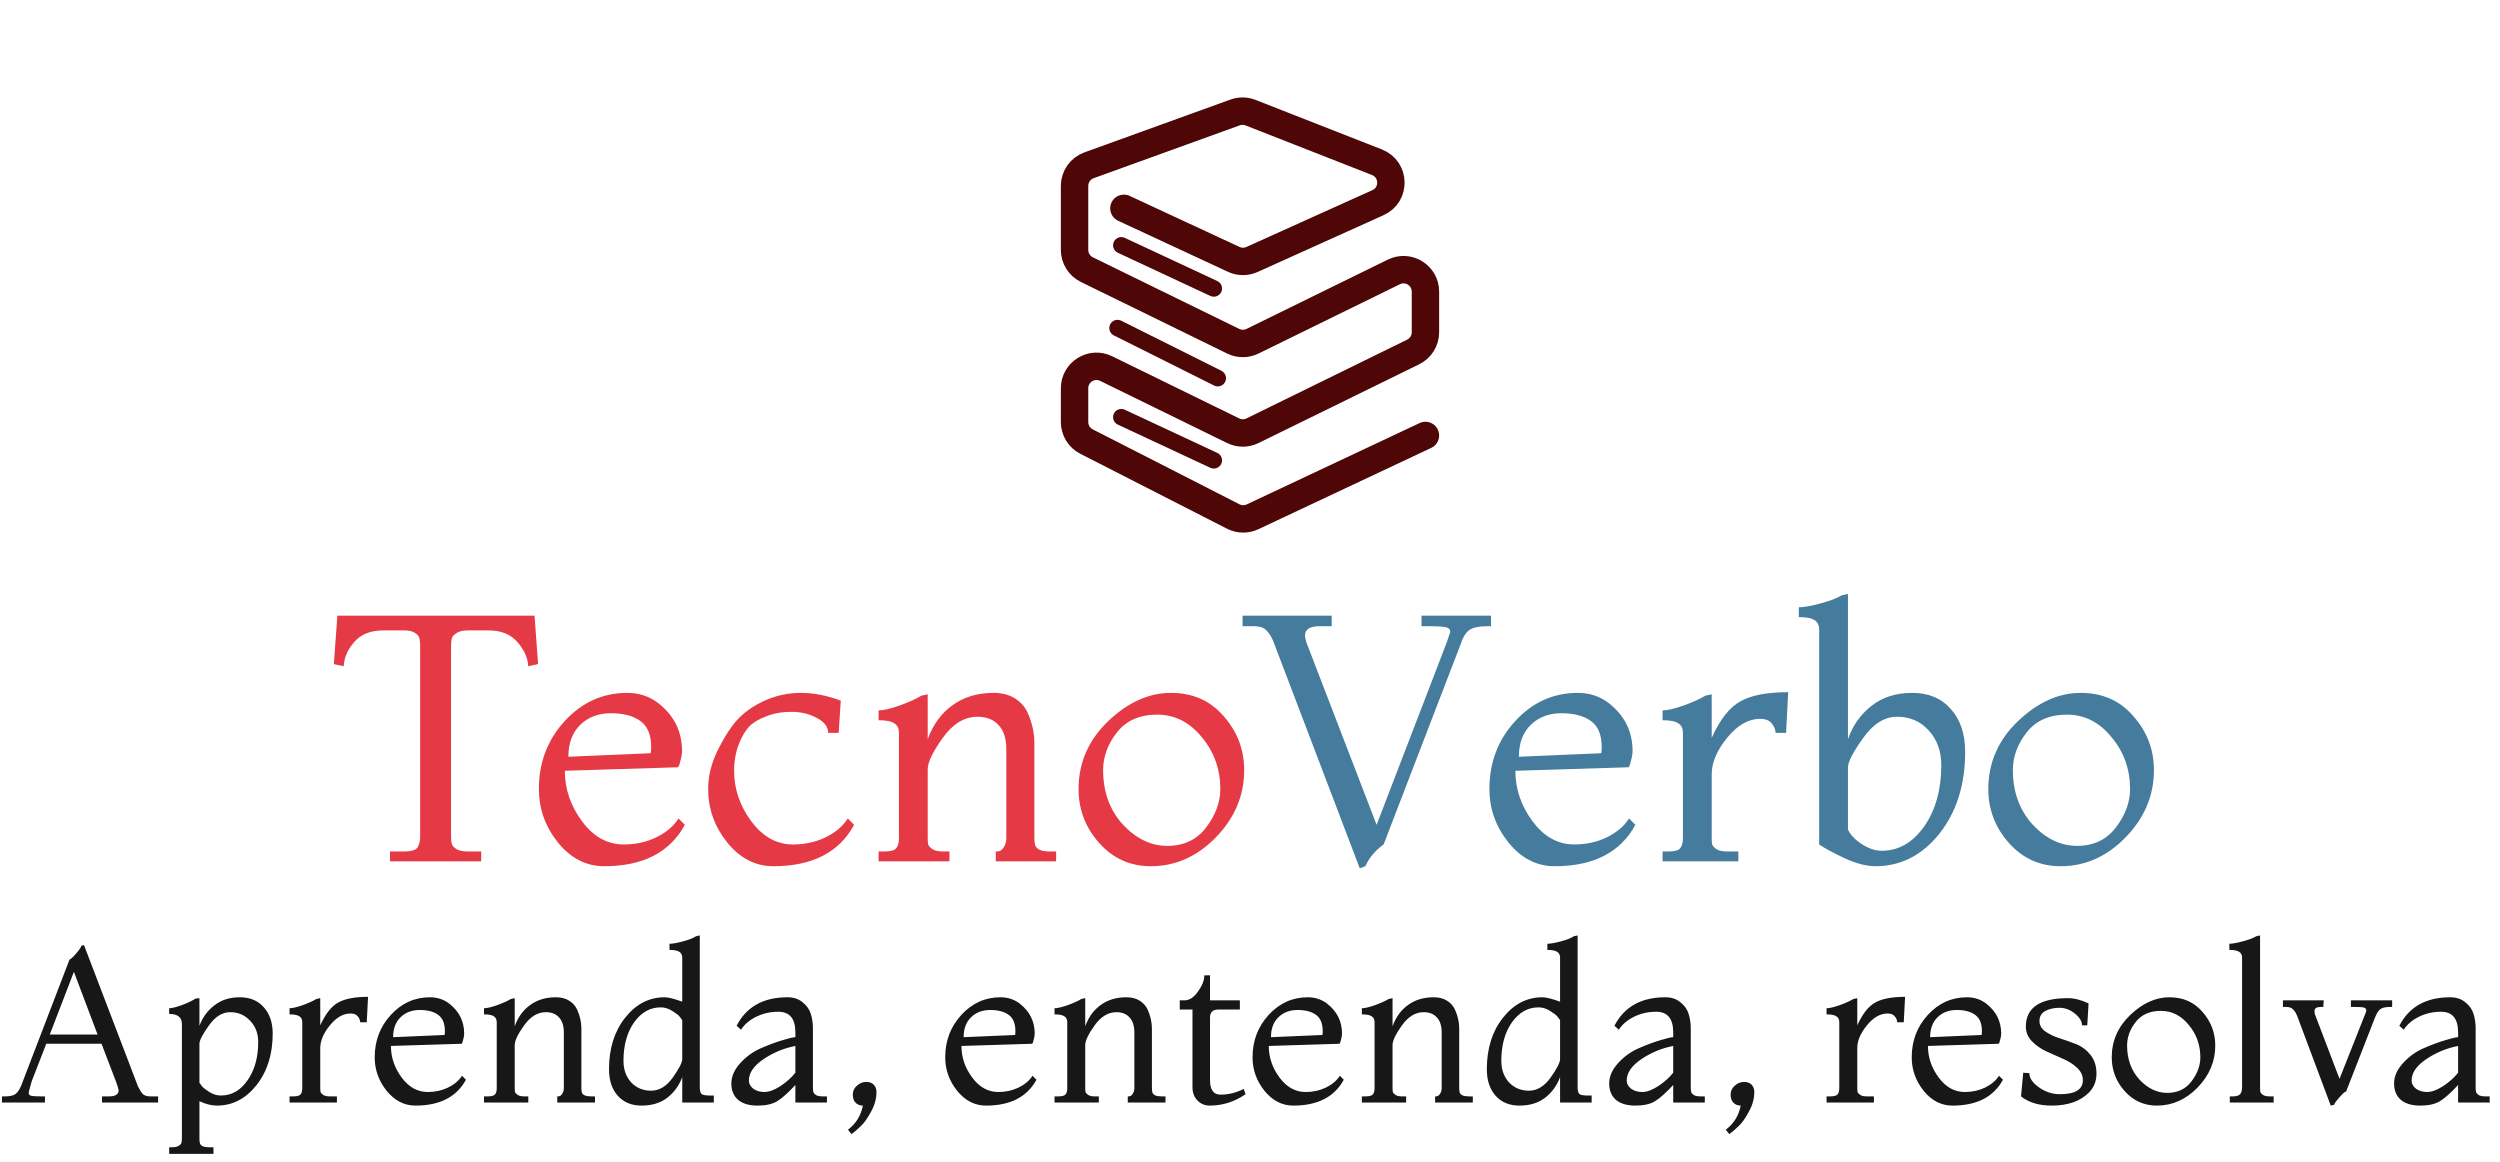 <svg width="228" height="106" viewBox="0 0 228 106" fill="none" xmlns="http://www.w3.org/2000/svg">
<path d="M130 39.714L114.234 47.133C113.675 47.397 113.024 47.386 112.473 47.105L99.09 40.271C98.421 39.929 98 39.241 98 38.49V35.41C98 33.93 99.55 32.963 100.879 33.613L112.467 39.284C113.022 39.555 113.672 39.555 114.227 39.283L128.88 32.1C129.566 31.764 130 31.067 130 30.304V26.596C130 25.116 128.449 24.148 127.12 24.8L114.227 31.12C113.672 31.392 113.022 31.392 112.467 31.12L99.121 24.589C98.435 24.254 98 23.557 98 22.793V16.954C98 16.112 98.528 15.36 99.32 15.074L112.638 10.256C113.095 10.091 113.596 10.098 114.049 10.275L125.58 14.797C127.228 15.444 127.286 17.755 125.672 18.482L114.182 23.664C113.652 23.903 113.044 23.9 112.517 23.655L102.5 19" stroke="#4E0606" stroke-width="2.5" stroke-linecap="round"/>
<line x1="102.262" y1="22.372" x2="110.699" y2="26.309" stroke="#4E0606" stroke-width="1.5" stroke-linecap="round"/>
<path d="M101.918 29.918L111.061 34.49" stroke="#4E0606" stroke-width="1.5" stroke-linecap="round"/>
<line x1="102.262" y1="38.046" x2="110.699" y2="41.983" stroke="#4E0606" stroke-width="1.5" stroke-linecap="round"/>
<path d="M43.888 78.551H35.568V77.655H36.848C37.488 77.655 37.893 77.538 38.064 77.303C38.235 77.047 38.32 76.695 38.32 76.247V58.967C38.32 58.647 38.299 58.402 38.256 58.231C38.213 58.039 38.075 57.868 37.84 57.719C37.627 57.57 37.296 57.495 36.848 57.495H34.928C33.797 57.495 32.923 57.847 32.304 58.551C31.707 59.234 31.387 59.97 31.344 60.759L30.448 60.567L30.768 56.151H48.752L49.072 60.567L48.176 60.759C48.133 59.991 47.803 59.255 47.184 58.551C46.565 57.847 45.701 57.495 44.592 57.495H42.672C42.203 57.495 41.851 57.58 41.616 57.751C41.381 57.9 41.243 58.06 41.2 58.231C41.157 58.402 41.136 58.647 41.136 58.967V76.247C41.136 76.546 41.157 76.78 41.2 76.951C41.243 77.122 41.381 77.282 41.616 77.431C41.851 77.58 42.203 77.655 42.672 77.655H43.888V78.551ZM61.882 74.647L62.458 75.223C61.093 77.74 58.639 78.999 55.098 78.999C53.455 78.999 52.047 78.274 50.874 76.823C49.722 75.372 49.146 73.751 49.146 71.959C49.146 69.548 49.925 67.49 51.482 65.783C53.061 64.055 54.97 63.191 57.21 63.191C58.277 63.191 59.215 63.5 60.026 64.119C61.477 65.25 62.202 66.711 62.202 68.503C62.202 68.759 62.149 69.068 62.042 69.431C61.957 69.794 61.882 69.975 61.818 69.975L51.514 70.295C51.514 71.959 52.037 73.495 53.082 74.903C54.127 76.311 55.397 77.015 56.89 77.015C57.957 77.015 58.938 76.802 59.834 76.375C60.751 75.927 61.434 75.351 61.882 74.647ZM51.834 69.015L59.322 68.695C59.365 68.695 59.386 68.503 59.386 68.119C59.386 67.01 59.055 66.22 58.394 65.751C57.754 65.282 56.858 65.047 55.706 65.047C54.575 65.047 53.647 65.399 52.922 66.103C52.197 66.807 51.834 67.778 51.834 69.015ZM77.32 74.647L77.895 75.223C76.53 77.74 74.077 78.999 70.535 78.999C68.893 78.999 67.485 78.274 66.311 76.823C65.159 75.372 64.584 73.751 64.584 71.959C64.584 70.807 64.861 69.655 65.415 68.503C65.992 67.33 66.578 66.402 67.175 65.719C67.794 65.015 68.626 64.418 69.671 63.927C70.738 63.436 71.858 63.191 73.031 63.191C74.205 63.191 75.421 63.426 76.68 63.895L76.487 66.839H75.528C75.528 66.284 75.175 65.826 74.472 65.463C73.789 65.1 73.021 64.919 72.168 64.919C71.314 64.919 70.546 65.058 69.864 65.335C69.181 65.591 68.658 65.911 68.296 66.295C67.954 66.679 67.677 67.138 67.463 67.671C67.122 68.46 66.951 69.335 66.951 70.295C66.951 71.959 67.474 73.495 68.519 74.903C69.565 76.311 70.834 77.015 72.328 77.015C73.394 77.015 74.376 76.802 75.272 76.375C76.189 75.927 76.871 75.351 77.32 74.647ZM96.319 78.551H90.815V77.655H90.943C91.177 77.655 91.369 77.538 91.519 77.303C91.689 77.068 91.775 76.78 91.775 76.439V68.311C91.775 67.351 91.54 66.626 91.071 66.135C90.623 65.623 89.983 65.367 89.151 65.367C87.956 65.367 86.9 66.007 85.983 67.287C85.065 68.567 84.607 69.527 84.607 70.167V76.247C84.607 76.588 84.617 76.834 84.639 76.983C84.681 77.132 84.809 77.282 85.023 77.431C85.236 77.58 85.567 77.655 86.015 77.655H86.591V78.551H80.127V77.655H80.639C81.215 77.655 81.577 77.559 81.727 77.367C81.897 77.175 81.983 76.866 81.983 76.439V66.839C81.983 66.434 81.844 66.146 81.567 65.975C81.311 65.783 80.831 65.687 80.127 65.687V64.791C80.553 64.791 81.193 64.642 82.047 64.343C82.921 64.023 83.583 63.724 84.031 63.447L84.607 63.319V67.415C85.097 66.071 85.855 65.036 86.879 64.311C87.903 63.564 89.151 63.191 90.623 63.191C91.391 63.191 92.041 63.362 92.575 63.703C93.108 64.044 93.492 64.482 93.727 65.015C94.132 65.932 94.335 66.839 94.335 67.735V76.375C94.335 76.674 94.356 76.898 94.399 77.047C94.505 77.452 94.953 77.655 95.743 77.655H96.319V78.551ZM104.957 78.999C103.079 78.999 101.511 78.295 100.253 76.887C98.994 75.479 98.365 73.836 98.365 71.959C98.365 69.57 99.261 67.511 101.053 65.783C102.866 64.055 104.775 63.191 106.781 63.191C108.786 63.191 110.397 63.906 111.613 65.335C112.85 66.743 113.469 68.375 113.469 70.231C113.469 72.556 112.605 74.604 110.877 76.375C109.17 78.124 107.197 78.999 104.957 78.999ZM100.605 70.231C100.605 72.215 101.202 73.868 102.397 75.191C103.613 76.492 104.967 77.143 106.461 77.143C107.975 77.143 109.159 76.578 110.013 75.447C110.866 74.316 111.293 73.154 111.293 71.959C111.293 70.146 110.727 68.567 109.597 67.223C108.487 65.858 107.133 65.175 105.533 65.175C103.933 65.175 102.706 65.719 101.853 66.807C101.021 67.874 100.605 69.015 100.605 70.231Z" fill="#E63946"/>
<path d="M124.522 78.999L124.01 79.191L116.138 58.519C115.946 58.05 115.722 57.698 115.466 57.463C115.231 57.228 114.879 57.111 114.41 57.111H113.322V56.151H121.45V57.111H120.362C119.466 57.111 119.018 57.388 119.018 57.943C119.018 58.199 119.124 58.583 119.338 59.095L125.546 75.223L131.946 58.583L132.266 57.623C132.266 57.41 132.138 57.271 131.882 57.207C131.626 57.143 131.114 57.111 130.346 57.111H129.642V56.151H135.978V57.111H135.594C134.868 57.111 134.335 57.228 133.994 57.463C133.674 57.698 133.418 58.114 133.226 58.711L126.186 77.015C125.418 77.57 124.863 78.231 124.522 78.999ZM148.57 74.647L149.146 75.223C147.78 77.74 145.327 78.999 141.786 78.999C140.143 78.999 138.735 78.274 137.562 76.823C136.41 75.372 135.834 73.751 135.834 71.959C135.834 69.548 136.612 67.49 138.17 65.783C139.748 64.055 141.658 63.191 143.898 63.191C144.964 63.191 145.903 63.5 146.714 64.119C148.164 65.25 148.89 66.711 148.89 68.503C148.89 68.759 148.836 69.068 148.73 69.431C148.644 69.794 148.57 69.975 148.506 69.975L138.202 70.295C138.202 71.959 138.724 73.495 139.77 74.903C140.815 76.311 142.084 77.015 143.578 77.015C144.644 77.015 145.626 76.802 146.522 76.375C147.439 75.927 148.122 75.351 148.57 74.647ZM138.522 69.015L146.01 68.695C146.052 68.695 146.074 68.503 146.074 68.119C146.074 67.01 145.743 66.22 145.082 65.751C144.442 65.282 143.546 65.047 142.394 65.047C141.263 65.047 140.335 65.399 139.61 66.103C138.884 66.807 138.522 67.778 138.522 69.015ZM158.539 78.551H151.627V77.655H152.139C152.715 77.655 153.077 77.559 153.227 77.367C153.397 77.175 153.483 76.866 153.483 76.439V66.839C153.483 66.434 153.344 66.146 153.067 65.975C152.811 65.783 152.331 65.687 151.627 65.687V64.791C152.053 64.791 152.693 64.642 153.547 64.343C154.421 64.023 155.083 63.724 155.531 63.447L156.107 63.319V67.287C156.875 65.602 157.749 64.492 158.731 63.959C159.712 63.404 161.163 63.127 163.083 63.127L162.891 66.839H161.931C161.931 66.54 161.813 66.252 161.579 65.975C161.365 65.698 161.013 65.559 160.523 65.559C159.456 65.559 158.453 66.135 157.515 67.287C156.576 68.439 156.107 69.548 156.107 70.615V76.247C156.107 76.588 156.117 76.834 156.139 76.983C156.181 77.132 156.309 77.282 156.523 77.431C156.736 77.58 157.067 77.655 157.515 77.655H158.539V78.551ZM165.91 77.015V57.431C165.91 57.026 165.771 56.738 165.494 56.567C165.238 56.375 164.758 56.279 164.054 56.279V55.383C164.523 55.383 165.184 55.266 166.038 55.031C166.912 54.796 167.552 54.551 167.958 54.295L168.534 54.167V67.415C168.96 66.178 169.675 65.164 170.678 64.375C171.68 63.586 172.918 63.191 174.39 63.191C175.883 63.191 177.056 63.682 177.91 64.663C178.784 65.623 179.222 66.924 179.222 68.567C179.222 71.575 178.432 74.071 176.854 76.055C175.275 78.018 173.334 78.999 171.03 78.999C170.219 78.999 169.28 78.754 168.214 78.263C167.168 77.772 166.4 77.356 165.91 77.015ZM168.534 69.975V75.671C168.726 76.055 169.024 76.407 169.43 76.727C170.198 77.303 170.923 77.591 171.606 77.591C173.142 77.591 174.432 76.855 175.478 75.383C176.523 73.89 177.046 72.023 177.046 69.783C177.046 68.503 176.662 67.447 175.894 66.615C175.147 65.783 174.187 65.367 173.014 65.367C171.862 65.367 170.827 66.018 169.91 67.319C168.992 68.599 168.534 69.484 168.534 69.975ZM187.926 78.999C186.048 78.999 184.48 78.295 183.222 76.887C181.963 75.479 181.334 73.836 181.334 71.959C181.334 69.57 182.23 67.511 184.022 65.783C185.835 64.055 187.744 63.191 189.75 63.191C191.755 63.191 193.366 63.906 194.582 65.335C195.819 66.743 196.438 68.375 196.438 70.231C196.438 72.556 195.574 74.604 193.846 76.375C192.139 78.124 190.166 78.999 187.926 78.999ZM183.574 70.231C183.574 72.215 184.171 73.868 185.366 75.191C186.582 76.492 187.936 77.143 189.43 77.143C190.944 77.143 192.128 76.578 192.982 75.447C193.835 74.316 194.262 73.154 194.262 71.959C194.262 70.146 193.696 68.567 192.566 67.223C191.456 65.858 190.102 65.175 188.502 65.175C186.902 65.175 185.675 65.719 184.822 66.807C183.99 67.874 183.574 69.015 183.574 70.231Z" fill="#457B9D"/>
<path d="M14.42 100.551H9.3V99.991H9.94C10.527 99.991 10.82 99.804 10.82 99.431C10.82 99.378 10.753 99.151 10.62 98.751L9.26 95.191H4.22L2.9 98.591C2.9 98.618 2.853 98.784 2.76 99.091C2.667 99.384 2.62 99.591 2.62 99.711C2.62 99.818 2.693 99.891 2.84 99.931C2.987 99.971 3.3 99.991 3.78 99.991H4.1V100.551H0.18V99.991H0.46C0.9 99.991 1.22 99.918 1.42 99.771C1.62 99.611 1.793 99.351 1.94 98.991L6.34 87.511C6.407 87.498 6.527 87.404 6.7 87.231C6.873 87.044 7.033 86.858 7.18 86.671C7.327 86.471 7.4 86.358 7.4 86.331C7.4 86.304 7.393 86.284 7.38 86.271L7.66 86.191L12.58 99.071C12.727 99.378 12.873 99.611 13.02 99.771C13.18 99.918 13.407 99.991 13.7 99.991H14.42V100.551ZM8.9 94.351L6.74 88.631L4.54 94.351H8.9ZM19.469 105.231H15.429V104.631H15.669C15.962 104.631 16.176 104.584 16.309 104.491C16.456 104.398 16.536 104.304 16.549 104.211C16.576 104.118 16.589 103.964 16.589 103.751V93.391C16.589 92.778 16.202 92.471 15.429 92.471V91.951C15.682 91.951 16.082 91.851 16.629 91.651C17.176 91.438 17.576 91.244 17.829 91.071L18.189 91.031V93.551C18.469 92.791 18.922 92.171 19.549 91.691C20.176 91.198 20.949 90.951 21.869 90.951C22.789 90.951 23.516 91.251 24.049 91.851C24.596 92.451 24.869 93.258 24.869 94.271C24.869 96.151 24.376 97.718 23.389 98.971C22.402 100.211 21.202 100.831 19.789 100.831C19.296 100.831 18.762 100.698 18.189 100.431V103.831C18.189 104.018 18.202 104.158 18.229 104.251C18.296 104.504 18.576 104.631 19.069 104.631H19.469V105.231ZM18.189 95.191V98.751C18.242 98.831 18.322 98.938 18.429 99.071C18.536 99.204 18.756 99.378 19.089 99.591C19.436 99.804 19.789 99.911 20.149 99.911C21.122 99.911 21.929 99.451 22.569 98.531C23.222 97.611 23.549 96.444 23.549 95.031C23.549 94.244 23.302 93.598 22.809 93.091C22.329 92.571 21.722 92.311 20.989 92.311C20.269 92.311 19.622 92.718 19.049 93.531C18.476 94.331 18.189 94.884 18.189 95.191ZM30.727 100.551H26.407V99.991H26.727C27.087 99.991 27.314 99.931 27.407 99.811C27.514 99.691 27.567 99.498 27.567 99.231V93.231C27.567 92.978 27.481 92.798 27.307 92.691C27.147 92.571 26.847 92.511 26.407 92.511V91.951C26.674 91.951 27.074 91.858 27.607 91.671C28.154 91.471 28.567 91.284 28.847 91.111L29.207 91.031V93.511C29.687 92.458 30.234 91.764 30.847 91.431C31.461 91.084 32.367 90.911 33.567 90.911L33.447 93.231H32.847C32.847 93.044 32.774 92.864 32.627 92.691C32.494 92.518 32.274 92.431 31.967 92.431C31.301 92.431 30.674 92.791 30.087 93.511C29.501 94.231 29.207 94.924 29.207 95.591V99.111C29.207 99.324 29.214 99.478 29.227 99.571C29.254 99.664 29.334 99.758 29.467 99.851C29.601 99.944 29.807 99.991 30.087 99.991H30.727V100.551ZM42.133 98.111L42.493 98.471C41.64 100.044 40.107 100.831 37.893 100.831C36.867 100.831 35.987 100.378 35.253 99.471C34.533 98.564 34.173 97.551 34.173 96.431C34.173 94.924 34.66 93.638 35.633 92.571C36.62 91.491 37.813 90.951 39.213 90.951C39.88 90.951 40.467 91.144 40.973 91.531C41.88 92.238 42.333 93.151 42.333 94.271C42.333 94.431 42.3 94.624 42.233 94.851C42.18 95.078 42.133 95.191 42.093 95.191L35.653 95.391C35.653 96.431 35.98 97.391 36.633 98.271C37.287 99.151 38.08 99.591 39.013 99.591C39.68 99.591 40.293 99.458 40.853 99.191C41.427 98.911 41.853 98.551 42.133 98.111ZM35.853 94.591L40.533 94.391C40.56 94.391 40.573 94.271 40.573 94.031C40.573 93.338 40.367 92.844 39.953 92.551C39.553 92.258 38.993 92.111 38.273 92.111C37.567 92.111 36.987 92.331 36.533 92.771C36.08 93.211 35.853 93.818 35.853 94.591ZM54.262 100.551H50.822V99.991H50.902C51.048 99.991 51.168 99.918 51.262 99.771C51.368 99.624 51.422 99.444 51.422 99.231V94.151C51.422 93.551 51.275 93.098 50.982 92.791C50.702 92.471 50.302 92.311 49.782 92.311C49.035 92.311 48.375 92.711 47.802 93.511C47.228 94.311 46.942 94.911 46.942 95.311V99.111C46.942 99.324 46.948 99.478 46.962 99.571C46.988 99.664 47.068 99.758 47.202 99.851C47.335 99.944 47.542 99.991 47.822 99.991H48.182V100.551H44.142V99.991H44.462C44.822 99.991 45.048 99.931 45.142 99.811C45.248 99.691 45.302 99.498 45.302 99.231V93.231C45.302 92.978 45.215 92.798 45.042 92.691C44.882 92.571 44.582 92.511 44.142 92.511V91.951C44.408 91.951 44.808 91.858 45.342 91.671C45.888 91.471 46.302 91.284 46.582 91.111L46.942 91.031V93.591C47.248 92.751 47.722 92.104 48.362 91.651C49.002 91.184 49.782 90.951 50.702 90.951C51.182 90.951 51.588 91.058 51.922 91.271C52.255 91.484 52.495 91.758 52.642 92.091C52.895 92.664 53.022 93.231 53.022 93.791V99.191C53.022 99.378 53.035 99.518 53.062 99.611C53.128 99.864 53.408 99.991 53.902 99.991H54.262V100.551ZM65.1 100.551H62.221V98.231C61.941 98.991 61.487 99.618 60.861 100.111C60.234 100.591 59.454 100.831 58.52 100.831C57.6 100.831 56.874 100.531 56.34 99.931C55.807 99.331 55.541 98.524 55.541 97.511C55.541 95.631 56.027 94.071 57.001 92.831C57.987 91.578 59.194 90.951 60.62 90.951C60.941 90.951 61.474 91.084 62.221 91.351V87.351C62.221 87.098 62.134 86.918 61.961 86.811C61.787 86.691 61.487 86.631 61.06 86.631V86.071C61.34 86.071 61.754 85.998 62.3 85.851C62.847 85.704 63.234 85.551 63.461 85.391L63.821 85.311V99.191C63.821 99.444 63.867 99.631 63.961 99.751C64.067 99.858 64.314 99.911 64.701 99.911H65.1V100.551ZM62.221 96.591V93.031C62.167 92.951 62.087 92.844 61.98 92.711C61.874 92.578 61.647 92.404 61.3 92.191C60.967 91.978 60.62 91.871 60.261 91.871C59.287 91.871 58.474 92.331 57.821 93.251C57.181 94.171 56.861 95.338 56.861 96.751C56.861 97.538 57.094 98.191 57.56 98.711C58.041 99.218 58.647 99.471 59.38 99.471C60.127 99.471 60.787 99.071 61.361 98.271C61.934 97.458 62.221 96.898 62.221 96.591ZM75.418 100.551H72.538V98.951C71.872 99.671 71.318 100.164 70.878 100.431C70.438 100.698 69.838 100.831 69.078 100.831C68.332 100.831 67.745 100.658 67.318 100.311C66.905 99.951 66.698 99.451 66.698 98.811C66.698 98.171 66.972 97.551 67.518 96.951C68.078 96.338 68.725 95.878 69.458 95.571C70.205 95.251 70.858 95.011 71.418 94.851C71.978 94.678 72.352 94.591 72.538 94.591V94.151C72.538 92.898 72.018 92.271 70.978 92.271C70.258 92.271 69.585 92.424 68.958 92.731C68.345 93.038 67.885 93.431 67.578 93.911L67.178 93.551C68.072 91.818 69.618 90.951 71.818 90.951C72.378 90.951 72.838 91.104 73.198 91.411C73.572 91.704 73.818 92.051 73.938 92.451C74.072 92.851 74.138 93.298 74.138 93.791V99.191C74.138 99.364 74.152 99.498 74.178 99.591C74.205 99.684 74.285 99.778 74.418 99.871C74.565 99.951 74.778 99.991 75.058 99.991H75.418V100.551ZM72.538 97.831V95.391C71.498 95.591 70.532 95.991 69.638 96.591C68.745 97.191 68.298 97.844 68.298 98.551C68.298 98.831 68.432 99.078 68.698 99.291C68.978 99.491 69.318 99.591 69.718 99.591C70.132 99.591 70.618 99.411 71.178 99.051C71.738 98.678 72.192 98.271 72.538 97.831ZM77.654 103.431L77.334 103.031C78.067 102.471 78.52 101.738 78.694 100.831C78.414 100.831 78.187 100.738 78.014 100.551C77.854 100.378 77.774 100.138 77.774 99.831C77.774 99.511 77.9 99.238 78.154 99.011C78.407 98.784 78.687 98.671 78.994 98.671C79.3 98.671 79.534 98.758 79.694 98.931C79.854 99.104 79.934 99.324 79.934 99.591C79.934 100.204 79.767 100.804 79.434 101.391C79.114 101.991 78.807 102.424 78.514 102.691C78.234 102.971 77.947 103.218 77.654 103.431ZM94.165 98.111L94.525 98.471C93.671 100.044 92.138 100.831 89.924 100.831C88.898 100.831 88.018 100.378 87.284 99.471C86.564 98.564 86.204 97.551 86.204 96.431C86.204 94.924 86.691 93.638 87.665 92.571C88.651 91.491 89.844 90.951 91.245 90.951C91.911 90.951 92.498 91.144 93.004 91.531C93.911 92.238 94.365 93.151 94.365 94.271C94.365 94.431 94.331 94.624 94.264 94.851C94.211 95.078 94.165 95.191 94.124 95.191L87.684 95.391C87.684 96.431 88.011 97.391 88.665 98.271C89.318 99.151 90.111 99.591 91.044 99.591C91.711 99.591 92.325 99.458 92.885 99.191C93.458 98.911 93.885 98.551 94.165 98.111ZM87.885 94.591L92.564 94.391C92.591 94.391 92.605 94.271 92.605 94.031C92.605 93.338 92.398 92.844 91.984 92.551C91.585 92.258 91.025 92.111 90.305 92.111C89.598 92.111 89.018 92.331 88.564 92.771C88.111 93.211 87.885 93.818 87.885 94.591ZM106.293 100.551H102.853V99.991H102.933C103.08 99.991 103.2 99.918 103.293 99.771C103.4 99.624 103.453 99.444 103.453 99.231V94.151C103.453 93.551 103.306 93.098 103.013 92.791C102.733 92.471 102.333 92.311 101.813 92.311C101.066 92.311 100.406 92.711 99.833 93.511C99.26 94.311 98.973 94.911 98.973 95.311V99.111C98.973 99.324 98.98 99.478 98.993 99.571C99.02 99.664 99.1 99.758 99.233 99.851C99.366 99.944 99.573 99.991 99.853 99.991H100.213V100.551H96.173V99.991H96.493C96.853 99.991 97.08 99.931 97.173 99.811C97.28 99.691 97.333 99.498 97.333 99.231V93.231C97.333 92.978 97.246 92.798 97.073 92.691C96.913 92.571 96.613 92.511 96.173 92.511V91.951C96.44 91.951 96.84 91.858 97.373 91.671C97.92 91.471 98.333 91.284 98.613 91.111L98.973 91.031V93.591C99.28 92.751 99.753 92.104 100.393 91.651C101.033 91.184 101.813 90.951 102.733 90.951C103.213 90.951 103.62 91.058 103.953 91.271C104.286 91.484 104.526 91.758 104.673 92.091C104.926 92.664 105.053 93.231 105.053 93.791V99.191C105.053 99.378 105.066 99.518 105.093 99.611C105.16 99.864 105.44 99.991 105.933 99.991H106.293V100.551ZM113.434 99.311L113.594 99.791C112.594 100.484 111.501 100.831 110.314 100.831C109.887 100.831 109.521 100.678 109.214 100.371C108.907 100.064 108.754 99.658 108.754 99.151V92.071H107.594V91.231H108.034C108.474 91.231 108.881 90.964 109.254 90.431C109.641 89.898 109.834 89.404 109.834 88.951H110.354V91.231H113.074V92.071H111.114C110.607 92.071 110.354 92.311 110.354 92.791V98.511C110.354 99.391 110.674 99.831 111.314 99.831C112.034 99.831 112.741 99.658 113.434 99.311ZM122.192 98.111L122.552 98.471C121.699 100.044 120.165 100.831 117.952 100.831C116.925 100.831 116.045 100.378 115.312 99.471C114.592 98.564 114.232 97.551 114.232 96.431C114.232 94.924 114.719 93.638 115.692 92.571C116.679 91.491 117.872 90.951 119.272 90.951C119.939 90.951 120.525 91.144 121.032 91.531C121.939 92.238 122.392 93.151 122.392 94.271C122.392 94.431 122.359 94.624 122.292 94.851C122.239 95.078 122.192 95.191 122.152 95.191L115.712 95.391C115.712 96.431 116.039 97.391 116.692 98.271C117.345 99.151 118.139 99.591 119.072 99.591C119.739 99.591 120.352 99.458 120.912 99.191C121.485 98.911 121.912 98.551 122.192 98.111ZM115.912 94.591L120.592 94.391C120.619 94.391 120.632 94.271 120.632 94.031C120.632 93.338 120.425 92.844 120.012 92.551C119.612 92.258 119.052 92.111 118.332 92.111C117.625 92.111 117.045 92.331 116.592 92.771C116.139 93.211 115.912 93.818 115.912 94.591ZM134.32 100.551H130.88V99.991H130.96C131.107 99.991 131.227 99.918 131.32 99.771C131.427 99.624 131.48 99.444 131.48 99.231V94.151C131.48 93.551 131.334 93.098 131.04 92.791C130.76 92.471 130.36 92.311 129.84 92.311C129.094 92.311 128.434 92.711 127.86 93.511C127.287 94.311 127 94.911 127 95.311V99.111C127 99.324 127.007 99.478 127.02 99.571C127.047 99.664 127.127 99.758 127.26 99.851C127.394 99.944 127.6 99.991 127.88 99.991H128.24V100.551H124.2V99.991H124.52C124.88 99.991 125.107 99.931 125.2 99.811C125.307 99.691 125.36 99.498 125.36 99.231V93.231C125.36 92.978 125.274 92.798 125.1 92.691C124.94 92.571 124.64 92.511 124.2 92.511V91.951C124.467 91.951 124.867 91.858 125.4 91.671C125.947 91.471 126.36 91.284 126.64 91.111L127 91.031V93.591C127.307 92.751 127.78 92.104 128.42 91.651C129.06 91.184 129.84 90.951 130.76 90.951C131.24 90.951 131.647 91.058 131.98 91.271C132.314 91.484 132.554 91.758 132.7 92.091C132.954 92.664 133.08 93.231 133.08 93.791V99.191C133.08 99.378 133.094 99.518 133.12 99.611C133.187 99.864 133.467 99.991 133.96 99.991H134.32V100.551ZM145.159 100.551H142.279V98.231C141.999 98.991 141.546 99.618 140.919 100.111C140.292 100.591 139.512 100.831 138.579 100.831C137.659 100.831 136.932 100.531 136.399 99.931C135.866 99.331 135.599 98.524 135.599 97.511C135.599 95.631 136.086 94.071 137.059 92.831C138.046 91.578 139.252 90.951 140.679 90.951C140.999 90.951 141.532 91.084 142.279 91.351V87.351C142.279 87.098 142.192 86.918 142.019 86.811C141.846 86.691 141.546 86.631 141.119 86.631V86.071C141.399 86.071 141.812 85.998 142.359 85.851C142.906 85.704 143.292 85.551 143.519 85.391L143.879 85.311V99.191C143.879 99.444 143.926 99.631 144.019 99.751C144.126 99.858 144.372 99.911 144.759 99.911H145.159V100.551ZM142.279 96.591V93.031C142.226 92.951 142.146 92.844 142.039 92.711C141.932 92.578 141.706 92.404 141.359 92.191C141.026 91.978 140.679 91.871 140.319 91.871C139.346 91.871 138.532 92.331 137.879 93.251C137.239 94.171 136.919 95.338 136.919 96.751C136.919 97.538 137.152 98.191 137.619 98.711C138.099 99.218 138.706 99.471 139.439 99.471C140.186 99.471 140.846 99.071 141.419 98.271C141.992 97.458 142.279 96.898 142.279 96.591ZM155.477 100.551H152.597V98.951C151.93 99.671 151.377 100.164 150.937 100.431C150.497 100.698 149.897 100.831 149.137 100.831C148.39 100.831 147.804 100.658 147.377 100.311C146.964 99.951 146.757 99.451 146.757 98.811C146.757 98.171 147.03 97.551 147.577 96.951C148.137 96.338 148.784 95.878 149.517 95.571C150.264 95.251 150.917 95.011 151.477 94.851C152.037 94.678 152.41 94.591 152.597 94.591V94.151C152.597 92.898 152.077 92.271 151.037 92.271C150.317 92.271 149.644 92.424 149.017 92.731C148.404 93.038 147.944 93.431 147.637 93.911L147.237 93.551C148.13 91.818 149.677 90.951 151.877 90.951C152.437 90.951 152.897 91.104 153.257 91.411C153.63 91.704 153.877 92.051 153.997 92.451C154.13 92.851 154.197 93.298 154.197 93.791V99.191C154.197 99.364 154.21 99.498 154.237 99.591C154.264 99.684 154.344 99.778 154.477 99.871C154.624 99.951 154.837 99.991 155.117 99.991H155.477V100.551ZM152.597 97.831V95.391C151.557 95.591 150.59 95.991 149.697 96.591C148.804 97.191 148.357 97.844 148.357 98.551C148.357 98.831 148.49 99.078 148.757 99.291C149.037 99.491 149.377 99.591 149.777 99.591C150.19 99.591 150.677 99.411 151.237 99.051C151.797 98.678 152.25 98.271 152.597 97.831ZM157.712 103.431L157.392 103.031C158.126 102.471 158.579 101.738 158.752 100.831C158.472 100.831 158.246 100.738 158.072 100.551C157.912 100.378 157.832 100.138 157.832 99.831C157.832 99.511 157.959 99.238 158.212 99.011C158.466 98.784 158.746 98.671 159.052 98.671C159.359 98.671 159.592 98.758 159.752 98.931C159.912 99.104 159.992 99.324 159.992 99.591C159.992 100.204 159.826 100.804 159.492 101.391C159.172 101.991 158.866 102.424 158.572 102.691C158.292 102.971 158.006 103.218 157.712 103.431ZM170.903 100.551H166.583V99.991H166.903C167.263 99.991 167.49 99.931 167.583 99.811C167.69 99.691 167.743 99.498 167.743 99.231V93.231C167.743 92.978 167.656 92.798 167.483 92.691C167.323 92.571 167.023 92.511 166.583 92.511V91.951C166.85 91.951 167.25 91.858 167.783 91.671C168.33 91.471 168.743 91.284 169.023 91.111L169.383 91.031V93.511C169.863 92.458 170.41 91.764 171.023 91.431C171.636 91.084 172.543 90.911 173.743 90.911L173.623 93.231H173.023C173.023 93.044 172.95 92.864 172.803 92.691C172.67 92.518 172.45 92.431 172.143 92.431C171.476 92.431 170.85 92.791 170.263 93.511C169.676 94.231 169.383 94.924 169.383 95.591V99.111C169.383 99.324 169.39 99.478 169.403 99.571C169.43 99.664 169.51 99.758 169.643 99.851C169.776 99.944 169.983 99.991 170.263 99.991H170.903V100.551ZM182.309 98.111L182.669 98.471C181.816 100.044 180.282 100.831 178.069 100.831C177.042 100.831 176.162 100.378 175.429 99.471C174.709 98.564 174.349 97.551 174.349 96.431C174.349 94.924 174.836 93.638 175.809 92.571C176.796 91.491 177.989 90.951 179.389 90.951C180.056 90.951 180.642 91.144 181.149 91.531C182.056 92.238 182.509 93.151 182.509 94.271C182.509 94.431 182.476 94.624 182.409 94.851C182.356 95.078 182.309 95.191 182.269 95.191L175.829 95.391C175.829 96.431 176.156 97.391 176.809 98.271C177.462 99.151 178.256 99.591 179.189 99.591C179.856 99.591 180.469 99.458 181.029 99.191C181.602 98.911 182.029 98.551 182.309 98.111ZM176.029 94.591L180.709 94.391C180.736 94.391 180.749 94.271 180.749 94.031C180.749 93.338 180.542 92.844 180.129 92.551C179.729 92.258 179.169 92.111 178.449 92.111C177.742 92.111 177.162 92.331 176.709 92.771C176.256 93.211 176.029 93.818 176.029 94.591ZM184.318 99.991L184.518 97.831L185.078 97.871C185.078 98.324 185.371 98.758 185.958 99.171C186.544 99.584 187.178 99.791 187.858 99.791C189.258 99.791 189.958 99.364 189.958 98.511C189.958 98.084 189.778 97.704 189.418 97.371C189.058 97.038 188.624 96.764 188.118 96.551C187.611 96.324 187.104 96.098 186.598 95.871C186.091 95.631 185.658 95.324 185.298 94.951C184.938 94.564 184.757 94.124 184.757 93.631C184.757 91.898 186.038 91.031 188.598 91.031C189.171 91.031 189.798 91.191 190.478 91.511L190.358 93.511H189.878C189.878 93.138 189.658 92.778 189.218 92.431C188.791 92.084 188.324 91.911 187.818 91.911C187.311 91.911 186.878 92.011 186.518 92.211C186.171 92.411 185.998 92.711 185.998 93.111C185.998 93.498 186.178 93.818 186.538 94.071C186.898 94.324 187.331 94.531 187.838 94.691C188.344 94.851 188.851 95.031 189.358 95.231C189.864 95.431 190.298 95.758 190.658 96.211C191.018 96.664 191.198 97.231 191.198 97.911C191.198 98.591 190.978 99.158 190.538 99.611C189.751 100.424 188.611 100.831 187.118 100.831C185.958 100.831 185.024 100.551 184.318 99.991ZM196.711 100.831C195.538 100.831 194.558 100.391 193.771 99.511C192.985 98.631 192.591 97.604 192.591 96.431C192.591 94.938 193.151 93.651 194.271 92.571C195.405 91.491 196.598 90.951 197.851 90.951C199.105 90.951 200.111 91.398 200.871 92.291C201.645 93.171 202.031 94.191 202.031 95.351C202.031 96.804 201.491 98.084 200.411 99.191C199.345 100.284 198.111 100.831 196.711 100.831ZM193.991 95.351C193.991 96.591 194.365 97.624 195.111 98.451C195.871 99.264 196.718 99.671 197.651 99.671C198.598 99.671 199.338 99.318 199.871 98.611C200.405 97.904 200.671 97.178 200.671 96.431C200.671 95.298 200.318 94.311 199.611 93.471C198.918 92.618 198.071 92.191 197.071 92.191C196.071 92.191 195.305 92.531 194.771 93.211C194.251 93.878 193.991 94.591 193.991 95.351ZM207.358 100.551H203.358V99.991H203.638C203.931 99.991 204.144 99.931 204.278 99.811C204.411 99.678 204.478 99.458 204.478 99.151V87.351C204.478 87.098 204.391 86.918 204.218 86.811C204.044 86.691 203.744 86.631 203.318 86.631V86.071C203.584 86.071 203.991 85.998 204.538 85.851C205.098 85.704 205.504 85.551 205.758 85.391L206.118 85.311V99.111C206.118 99.324 206.124 99.478 206.138 99.571C206.164 99.664 206.244 99.758 206.378 99.851C206.511 99.944 206.718 99.991 206.998 99.991H207.358V100.551ZM212.564 100.831L209.524 92.711C209.404 92.404 209.271 92.184 209.124 92.051C208.991 91.904 208.777 91.831 208.484 91.831H208.204V91.231H211.924L211.884 91.831H211.684C211.284 91.831 211.084 91.951 211.084 92.191C211.084 92.351 211.097 92.458 211.124 92.511L213.364 98.391L215.644 92.631C215.751 92.418 215.804 92.251 215.804 92.131C215.804 92.011 215.731 91.931 215.584 91.891C215.451 91.851 215.137 91.831 214.644 91.831H214.404V91.231H218.164V91.831H218.004C217.577 91.831 217.271 91.898 217.084 92.031C216.911 92.164 216.751 92.418 216.604 92.791L213.964 99.551C213.857 99.551 213.651 99.731 213.344 100.091C213.037 100.438 212.884 100.658 212.884 100.751L212.564 100.831ZM227.059 100.551H224.179V98.951C223.512 99.671 222.959 100.164 222.519 100.431C222.079 100.698 221.479 100.831 220.719 100.831C219.972 100.831 219.386 100.658 218.959 100.311C218.546 99.951 218.339 99.451 218.339 98.811C218.339 98.171 218.612 97.551 219.159 96.951C219.719 96.338 220.366 95.878 221.099 95.571C221.846 95.251 222.499 95.011 223.059 94.851C223.619 94.678 223.992 94.591 224.179 94.591V94.151C224.179 92.898 223.659 92.271 222.619 92.271C221.899 92.271 221.226 92.424 220.599 92.731C219.986 93.038 219.526 93.431 219.219 93.911L218.819 93.551C219.712 91.818 221.259 90.951 223.459 90.951C224.019 90.951 224.479 91.104 224.839 91.411C225.212 91.704 225.459 92.051 225.579 92.451C225.712 92.851 225.779 93.298 225.779 93.791V99.191C225.779 99.364 225.792 99.498 225.819 99.591C225.846 99.684 225.926 99.778 226.059 99.871C226.206 99.951 226.419 99.991 226.699 99.991H227.059V100.551ZM224.179 97.831V95.391C223.139 95.591 222.172 95.991 221.279 96.591C220.386 97.191 219.939 97.844 219.939 98.551C219.939 98.831 220.072 99.078 220.339 99.291C220.619 99.491 220.959 99.591 221.359 99.591C221.772 99.591 222.259 99.411 222.819 99.051C223.379 98.678 223.832 98.271 224.179 97.831Z" fill="#171717"/>
</svg>
